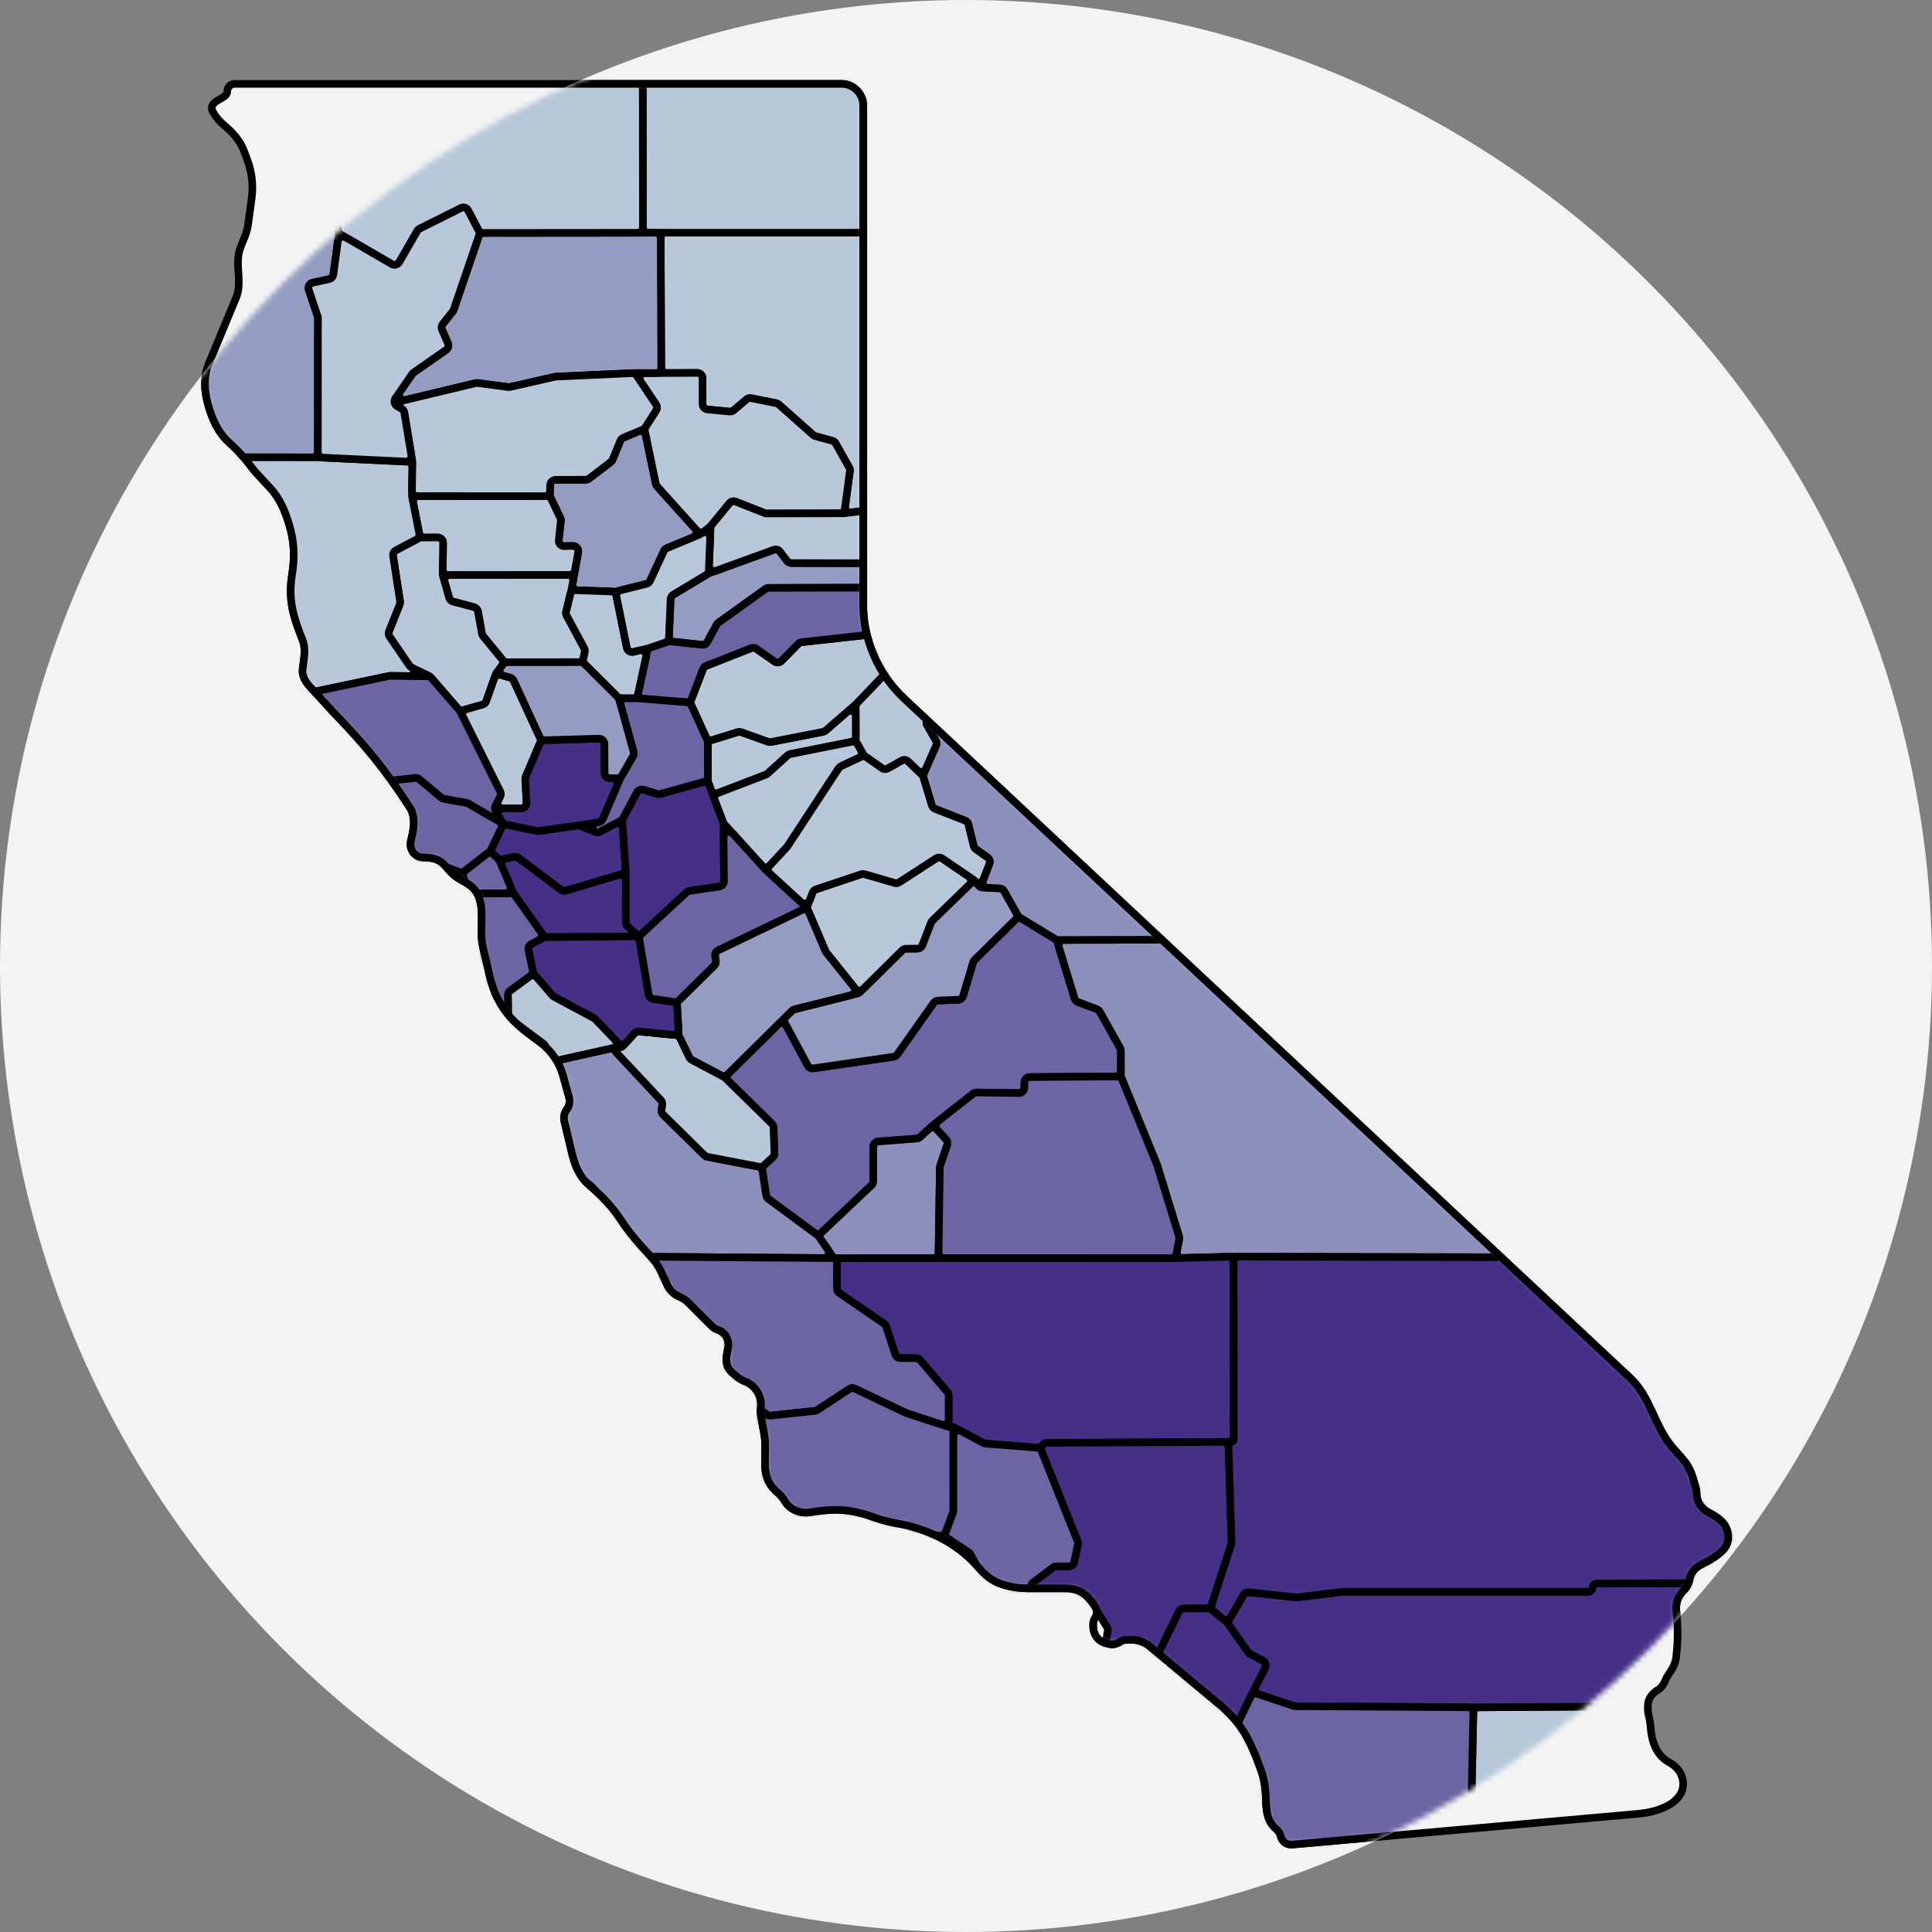 <svg width="357" height="357" viewBox="0 0 357 357" fill="none" xmlns="http://www.w3.org/2000/svg">
<rect x="0" y="0" width="357" height="357" fill="#808080" stroke="none"/>
<path d="M155.5 15.5H43.357C42.608 15.5 42 16.108 42 16.857C42 18.047 40.115 18.27 39.411 19.229C39.37 19.285 39.329 19.347 39.288 19.415C39.075 19.771 39.097 20.217 39.297 20.58C39.871 21.627 40.544 22.424 41.511 23.231C43.034 24.501 44.376 26.003 45.073 27.861L45.704 29.545C46.555 31.813 46.829 34.256 46.502 36.656L45.812 41.714C45.607 43.214 44.733 44.732 44.291 46.179C43.408 49.078 44.8 52.189 43.639 54.988L38.557 67.244C37.566 69.636 37.75 72.161 38.423 74.662C39.123 77.267 40.272 79.906 42.278 81.71C43.895 83.163 45.269 84.669 47 87L50.003 90.253C51.946 92.358 53.018 95.242 53.726 98.017C54.422 100.75 54.409 103.433 53.962 106.217C53.199 110.971 54.278 114.152 55.907 118.256C56.593 119.983 56.109 121.874 55.916 123.722C55.795 124.882 56.421 125.959 57.209 126.819L61.5 131.5C67.429 137.678 70.89 141.724 75.694 149.151C76.809 150.875 76.518 153.015 76.007 155.004C75.937 155.277 75.889 155.548 75.862 155.826C75.731 157.173 76.794 158.43 78.146 158.432C79.621 158.434 81.126 158.704 82.106 159.807L83.233 161.075C84.06 162.005 85.186 162.587 86.268 163.202C86.721 163.46 87.111 163.765 87.468 164.137C89.238 165.986 89.037 168.844 88.96 171.403C88.948 171.78 88.947 172.166 88.954 172.577C88.97 173.523 89.109 174.464 89.326 175.386L90.479 180.287C90.826 181.759 91.283 183.211 91.989 184.549C93.505 187.418 94.857 188.679 97 190.5L99.944 192.708C101.925 194.194 103.36 196.294 104.023 198.681L105.157 202.767C105.373 203.544 105.216 204.378 104.732 205.024C104.268 205.642 104.104 206.435 104.283 207.187L105.696 213.123C106.225 215.347 107.105 217.478 108.847 218.958C111.032 220.816 113.096 222.911 114.663 225.314C116.126 227.558 117.826 229.566 120.283 232.205C121.085 233.066 121.749 234.047 122.235 235.118L123.263 237.378C123.736 238.419 124.593 239.237 125.654 239.662C126.212 239.885 126.719 240.219 127.144 240.644L131.522 245.022C131.836 245.336 132.22 245.573 132.642 245.714C133.995 246.165 134.81 247.542 134.555 248.946L134.298 250.36C134.106 251.419 134.249 252.556 134.991 253.335C135.394 253.759 135.869 254.153 136.484 254.617C136.824 254.874 137.203 255.076 137.602 255.226C139.6 255.975 140.835 257.986 140.599 260.107L140.578 260.299C140.526 260.764 140.541 261.234 140.623 261.695L141.247 265.233C141.743 268.044 140.785 271.16 142.012 273.737C142.36 274.469 142.951 275.171 143.84 275.95C144.266 276.323 144.644 276.753 144.926 277.245C145.869 278.895 147.75 279.751 149.626 279.45C153.61 278.81 156.669 278.698 160.81 280.137C162.287 280.651 163.776 281.151 165.317 281.413L165.508 281.445C171.233 282.41 176.712 285.007 180.553 289.36C181.506 290.44 182.535 291.515 183.814 292.178C184.676 292.626 185.545 292.912 186.602 293.147C187.856 293.426 189.146 293.5 190.431 293.5H196.848C198.247 293.5 199.657 293.887 200.688 294.832C201.317 295.409 201.855 296.049 202.414 296.96C202.799 297.588 202.746 298.381 202.338 298.993C202.118 299.324 202 299.712 202 300.11V300.475C202 301.44 202.382 302.413 203.126 303.029C203.503 303.341 203.95 303.569 204.993 303.803C205.635 303.948 206.305 303.796 206.853 303.431C207.275 303.15 207.771 303 208.278 303H209.094C210.326 303 211.518 303.432 212.464 304.22L226 315.5C228.806 318.213 230.503 319.993 233.07 327.248C233.709 329.056 233.89 330.983 233.933 332.9C233.987 335.267 234.432 336.788 235.864 338.016C236.252 338.35 236.556 338.781 236.657 339.284C236.852 340.26 237.751 340.933 238.743 340.845L302.467 335.181C303.819 335.06 305.169 334.845 306.449 334.392C307.031 334.186 307.52 333.982 307.967 333.762C309.388 333.062 310.677 331.88 310.961 330.321C311.091 329.607 311.003 328.938 310.752 328.199C310.362 327.053 309.431 326.19 308.368 325.61C306.067 324.355 305.17 321.753 305.004 319.137C304.963 318.497 304.853 317.819 304.651 317.04C304.557 316.68 304.5 316.311 304.5 315.94V315.165C304.5 313.886 305.308 312.867 306.414 312.223C307.082 311.833 307.509 311.046 307.802 310.33C307.939 309.994 308.121 309.676 308.361 309.34C309.028 308.41 309.591 307.391 309.719 306.254C310.07 303.148 310.094 300.812 309.759 297.631C309.617 296.286 310.061 294.939 311.018 293.982L311.188 293.812C311.716 293.284 312.066 292.604 312.189 291.867C312.384 290.699 313.149 289.711 314.209 289.184C316.136 288.226 317.497 287.38 318.451 286.348C319.868 284.814 319.525 282.339 317.959 280.956C317.334 280.405 316.631 279.949 315.781 279.513C314.439 278.826 313.5 277.512 313.5 276.004C313.5 275.669 313.454 275.336 313.366 275.014C312.94 273.442 312.668 272.327 311.889 270.916C311.351 269.943 309.829 268.388 309.105 267.544C305.581 263.441 305.12 258.272 301.17 254.577L167.101 129.113C162.252 124.575 159.5 118.231 159.5 111.59V19.5C159.5 17.291 157.709 15.5 155.5 15.5Z" fill="#F3F3F4" stroke="black" stroke-width="1.4"/>
<circle cx="178.5" cy="178.5" r="178.5" fill="#F3F3F4"/>
<mask id="mask0" mask-type="alpha" maskUnits="userSpaceOnUse" x="0" y="0" width="357" height="357">
<circle cx="178.5" cy="178.5" r="178.5" fill="#F3F3F4"/>
</mask>
<g mask="url(#mask0)">
<path d="M155.5 15.5H43.357C42.608 15.5 42 16.108 42 16.857C42 18.047 40.115 18.27 39.411 19.229C39.37 19.285 39.329 19.347 39.288 19.415C39.075 19.771 39.097 20.217 39.297 20.58C39.871 21.627 40.544 22.424 41.511 23.231C43.034 24.501 44.376 26.003 45.073 27.861L45.704 29.545C46.555 31.813 46.829 34.256 46.502 36.656L45.812 41.714C45.607 43.214 44.733 44.732 44.291 46.179C43.408 49.078 44.8 52.189 43.639 54.988L38.557 67.244C37.566 69.636 37.75 72.161 38.423 74.662C39.123 77.267 40.272 79.906 42.278 81.71C43.895 83.163 45.269 84.669 47 87L50.003 90.253C51.946 92.358 53.018 95.242 53.726 98.017C54.422 100.75 54.409 103.433 53.962 106.217C53.199 110.971 54.278 114.152 55.907 118.256C56.593 119.983 56.109 121.874 55.916 123.722C55.795 124.882 56.421 125.959 57.209 126.819L61.5 131.5C67.429 137.678 70.89 141.724 75.694 149.151C76.809 150.875 76.518 153.015 76.007 155.004C75.937 155.277 75.889 155.548 75.862 155.826C75.731 157.173 76.794 158.43 78.146 158.432C79.621 158.434 81.126 158.704 82.106 159.807L83.233 161.075C84.06 162.005 85.186 162.587 86.268 163.202C86.721 163.46 87.111 163.765 87.468 164.137C89.238 165.986 89.037 168.844 88.96 171.403C88.948 171.78 88.947 172.166 88.954 172.577C88.97 173.523 89.109 174.464 89.326 175.386L90.479 180.287C90.826 181.759 91.283 183.211 91.989 184.549C93.505 187.418 94.857 188.679 97 190.5L99.944 192.708C101.925 194.194 103.36 196.294 104.023 198.681L105.157 202.767C105.373 203.544 105.216 204.378 104.732 205.024C104.268 205.642 104.104 206.435 104.283 207.187L105.696 213.123C106.225 215.347 107.105 217.478 108.847 218.958C111.032 220.816 113.096 222.911 114.663 225.314C116.126 227.558 117.826 229.566 120.283 232.205C121.085 233.066 121.749 234.047 122.235 235.118L123.263 237.378C123.736 238.419 124.593 239.237 125.654 239.662C126.212 239.885 126.719 240.219 127.144 240.644L131.522 245.022C131.836 245.336 132.22 245.573 132.642 245.714C133.995 246.165 134.81 247.542 134.555 248.946L134.298 250.36C134.106 251.419 134.249 252.556 134.991 253.335C135.394 253.759 135.869 254.153 136.484 254.617C136.824 254.874 137.203 255.076 137.602 255.226C139.6 255.975 140.835 257.986 140.599 260.107L140.578 260.299C140.526 260.764 140.541 261.234 140.623 261.695L141.247 265.233C141.743 268.044 140.785 271.16 142.012 273.737C142.36 274.469 142.951 275.171 143.84 275.95C144.266 276.323 144.644 276.753 144.926 277.245C145.869 278.895 147.75 279.751 149.626 279.45C153.61 278.81 156.669 278.698 160.81 280.137C162.287 280.651 163.776 281.151 165.317 281.413L165.508 281.445C171.233 282.41 176.712 285.007 180.553 289.36C181.506 290.44 182.535 291.515 183.814 292.178C184.676 292.626 185.545 292.912 186.602 293.147C187.856 293.426 189.146 293.5 190.431 293.5H196.848C198.247 293.5 199.657 293.887 200.688 294.832C201.317 295.409 201.855 296.049 202.414 296.96C202.799 297.588 202.746 298.381 202.338 298.993C202.118 299.324 202 299.712 202 300.11V300.475C202 301.44 202.382 302.413 203.126 303.029C203.503 303.341 203.95 303.569 204.993 303.803C205.635 303.948 206.305 303.796 206.853 303.431C207.275 303.15 207.771 303 208.278 303H209.094C210.326 303 211.518 303.432 212.464 304.22L226 315.5C228.806 318.213 230.503 319.993 233.07 327.248C233.709 329.056 233.89 330.983 233.933 332.9C233.987 335.267 234.432 336.788 235.864 338.016C236.252 338.35 236.556 338.781 236.657 339.284C236.852 340.26 237.751 340.933 238.743 340.845L302.467 335.181C303.819 335.06 305.169 334.845 306.449 334.392C307.031 334.186 307.52 333.982 307.967 333.762C309.388 333.062 310.677 331.88 310.961 330.321C311.091 329.607 311.003 328.938 310.752 328.199C310.362 327.053 309.431 326.19 308.368 325.61C306.067 324.355 305.17 321.753 305.004 319.137C304.963 318.497 304.853 317.819 304.651 317.04C304.557 316.68 304.5 316.311 304.5 315.94V315.165C304.5 313.886 305.308 312.867 306.414 312.223C307.082 311.833 307.509 311.046 307.802 310.33C307.939 309.994 308.121 309.676 308.361 309.34C309.028 308.41 309.591 307.391 309.719 306.254C310.07 303.148 310.094 300.812 309.759 297.631C309.617 296.286 310.061 294.939 311.018 293.982L311.188 293.812C311.716 293.284 312.066 292.604 312.189 291.867C312.384 290.699 313.149 289.711 314.209 289.184C316.136 288.226 317.497 287.38 318.451 286.348C319.868 284.814 319.525 282.339 317.959 280.956C317.334 280.405 316.631 279.949 315.781 279.513C314.439 278.826 313.5 277.512 313.5 276.004C313.5 275.669 313.454 275.336 313.366 275.014C312.94 273.442 312.668 272.327 311.889 270.916C311.351 269.943 309.829 268.388 309.105 267.544C305.581 263.441 305.12 258.272 301.17 254.577L167.101 129.113C162.252 124.575 159.5 118.231 159.5 111.59V19.5C159.5 17.291 157.709 15.5 155.5 15.5Z" stroke="black" stroke-width="1.4"/>
<mask id="mask1" mask-type="alpha" maskUnits="userSpaceOnUse" x="37" y="15" width="283" height="326">
<path d="M155.5 15.5H43.357C42.608 15.5 42 16.108 42 16.857C42 18.047 40.115 18.27 39.411 19.229C39.37 19.285 39.329 19.347 39.288 19.415C39.075 19.771 39.097 20.217 39.297 20.58C39.871 21.627 40.544 22.424 41.511 23.231C43.034 24.501 44.376 26.003 45.073 27.861L45.704 29.545C46.555 31.813 46.829 34.256 46.502 36.656L45.812 41.714C45.607 43.214 44.733 44.732 44.291 46.179C43.408 49.078 44.8 52.189 43.639 54.988L38.557 67.244C37.566 69.636 37.75 72.161 38.423 74.662C39.123 77.267 40.272 79.906 42.278 81.71C43.895 83.163 45.269 84.669 47 87L50.003 90.253C51.946 92.358 53.018 95.242 53.726 98.017C54.422 100.75 54.409 103.433 53.962 106.217C53.199 110.971 54.278 114.152 55.907 118.256C56.593 119.983 56.109 121.874 55.916 123.722C55.795 124.882 56.421 125.959 57.209 126.819L61.5 131.5C67.429 137.678 70.89 141.724 75.694 149.151C76.809 150.875 76.518 153.015 76.007 155.004C75.937 155.277 75.889 155.548 75.862 155.826C75.731 157.173 76.794 158.43 78.146 158.432C79.621 158.434 81.126 158.704 82.106 159.807L83.233 161.075C84.06 162.005 85.186 162.587 86.268 163.202C86.721 163.46 87.111 163.765 87.468 164.137C89.238 165.986 89.037 168.844 88.96 171.403C88.948 171.78 88.947 172.166 88.954 172.577C88.97 173.523 89.109 174.464 89.326 175.386L90.479 180.287C90.826 181.759 91.283 183.211 91.989 184.549C93.505 187.418 94.857 188.679 97 190.5L99.944 192.708C101.925 194.194 103.36 196.294 104.023 198.681L105.157 202.767C105.373 203.544 105.216 204.378 104.732 205.024C104.268 205.642 104.104 206.435 104.283 207.187L105.696 213.123C106.225 215.347 107.105 217.478 108.847 218.958C111.032 220.816 113.096 222.911 114.663 225.314C116.126 227.558 117.826 229.566 120.283 232.205C121.085 233.066 121.749 234.047 122.235 235.118L123.263 237.378C123.736 238.419 124.593 239.237 125.654 239.662C126.212 239.885 126.719 240.219 127.144 240.644L131.522 245.022C131.836 245.336 132.22 245.573 132.642 245.714C133.995 246.165 134.81 247.542 134.555 248.946L134.298 250.36C134.106 251.419 134.249 252.556 134.991 253.335C135.394 253.759 135.869 254.153 136.484 254.617C136.824 254.874 137.203 255.076 137.602 255.226C139.6 255.975 140.835 257.986 140.599 260.107L140.578 260.299C140.526 260.764 140.541 261.234 140.623 261.695L141.247 265.233C141.743 268.044 140.785 271.16 142.012 273.737C142.36 274.469 142.951 275.171 143.84 275.95C144.266 276.323 144.644 276.753 144.926 277.245C145.869 278.895 147.75 279.751 149.626 279.45C153.61 278.81 156.669 278.698 160.81 280.137C162.287 280.651 163.776 281.151 165.317 281.413L165.508 281.445C171.233 282.41 176.712 285.007 180.553 289.36C181.506 290.44 182.535 291.515 183.814 292.178C184.676 292.626 185.545 292.912 186.602 293.147C187.856 293.426 189.146 293.5 190.431 293.5H196.848C198.247 293.5 199.657 293.887 200.688 294.832C201.317 295.409 201.855 296.049 202.414 296.96C202.799 297.588 202.746 298.381 202.338 298.993C202.118 299.324 202 299.712 202 300.11V300.475C202 301.44 202.382 302.413 203.126 303.029C203.503 303.341 203.95 303.569 204.993 303.803C205.635 303.948 206.305 303.796 206.853 303.431C207.275 303.15 207.771 303 208.278 303H209.094C210.326 303 211.518 303.432 212.464 304.22L226 315.5C228.806 318.213 230.503 319.993 233.07 327.248C233.709 329.056 233.89 330.983 233.933 332.9C233.987 335.267 234.432 336.788 235.864 338.016C236.252 338.35 236.556 338.781 236.657 339.284C236.852 340.26 237.751 340.933 238.743 340.845L302.467 335.181C303.819 335.06 305.169 334.845 306.449 334.392C307.031 334.186 307.52 333.982 307.967 333.762C309.388 333.062 310.677 331.88 310.961 330.321C311.091 329.607 311.003 328.938 310.752 328.199C310.362 327.053 309.431 326.19 308.368 325.61C306.067 324.355 305.17 321.753 305.004 319.137C304.963 318.497 304.853 317.819 304.651 317.04C304.557 316.68 304.5 316.311 304.5 315.94V315.165C304.5 313.886 305.308 312.867 306.414 312.223C307.082 311.833 307.509 311.046 307.802 310.33C307.939 309.994 308.121 309.676 308.361 309.34C309.028 308.41 309.591 307.391 309.719 306.254C310.07 303.148 310.094 300.812 309.759 297.631C309.617 296.286 310.061 294.939 311.018 293.982L311.188 293.812C311.716 293.284 312.066 292.604 312.189 291.867C312.384 290.699 313.149 289.711 314.209 289.184C316.136 288.226 317.497 287.38 318.451 286.348C319.868 284.814 319.525 282.339 317.959 280.956C317.334 280.405 316.631 279.949 315.781 279.513C314.439 278.826 313.5 277.512 313.5 276.004C313.5 275.669 313.454 275.336 313.366 275.014C312.94 273.442 312.668 272.327 311.889 270.916C311.351 269.943 309.829 268.388 309.105 267.544C305.581 263.441 305.12 258.272 301.17 254.577L167.101 129.113C162.252 124.575 159.5 118.231 159.5 111.59V19.5C159.5 17.291 157.709 15.5 155.5 15.5Z" fill="#C4C4C4"/>
</mask>
<g mask="url(#mask1)">
<path d="M94.945 165.165C94.904 165.107 94.87 165.045 94.842 164.98L92.722 160.02C92.477 159.445 92.813 158.788 93.423 158.651L94.942 158.311C95.228 158.247 95.526 158.311 95.76 158.486L103.67 164.412C103.923 164.601 104.251 164.66 104.555 164.57L114.347 161.658C114.988 161.467 115.631 161.947 115.632 162.615L115.64 170.441C115.64 170.727 115.764 171 115.978 171.189L118.066 173.032C118.052 173.023 118.037 173.019 118.02 173.019L101.14 173.166C100.813 173.169 100.505 173.011 100.315 172.744L94.945 165.165Z" fill="#463087" stroke="black" stroke-width="1.4"/>
<path d="M158.131 130.547C158.131 130.29 158.231 130.042 158.409 129.856L163.462 124.583C163.611 124.428 163.661 124.204 163.593 124.001C163.409 123.448 164.069 123.001 164.514 123.378L171.596 129.377C171.887 129.623 172.012 130.013 171.92 130.383L171.205 133.242C171.143 133.492 171.179 133.757 171.307 133.98L172.947 136.853C173.104 137.128 173.122 137.462 172.994 137.752L171.109 142.036C170.829 142.673 170 142.836 169.5 142.353L167.798 140.71C167.479 140.403 166.996 140.341 166.611 140.56L164.053 142.008C163.717 142.198 163.302 142.178 162.986 141.956L159.819 139.734C159.696 139.648 159.595 139.535 159.521 139.404L158.257 137.149C158.173 137 158.129 136.831 158.129 136.66L158.131 130.547Z" fill="#B6C8D9" stroke="black" stroke-width="1.4"/>
<path d="M130.786 137.716C130.786 137.277 131.072 136.889 131.491 136.759L136.314 135.27C136.52 135.206 136.741 135.211 136.944 135.283L141.951 137.064C142.12 137.124 142.302 137.138 142.478 137.104L152.077 135.232C152.249 135.198 152.409 135.12 152.542 135.005L156.468 131.588C157.116 131.025 158.125 131.485 158.125 132.343L158.123 136.102C158.123 136.579 157.787 136.989 157.32 137.083L146.023 139.344C145.846 139.379 145.682 139.462 145.548 139.583L141.827 142.953C141.735 143.036 141.629 143.101 141.514 143.145L132.669 146.542C132.14 146.745 131.549 146.469 131.365 145.934L130.851 144.442C130.816 144.338 130.797 144.228 130.797 144.118L130.786 137.716Z" fill="#B6C8D9" stroke="black" stroke-width="1.4"/>
<path d="M101.722 91.901C101.656 91.761 101.622 91.609 101.625 91.454L101.652 89.646C101.66 89.101 102.104 88.663 102.649 88.661L108.225 88.645C108.443 88.644 108.655 88.572 108.828 88.44L112.869 85.359C113.01 85.252 113.119 85.109 113.187 84.945L114.634 81.431C114.734 81.188 114.927 80.993 115.17 80.891L117.951 79.718C118.531 79.474 119.19 79.82 119.318 80.436L121.182 89.394C121.218 89.567 121.299 89.727 121.417 89.859L128.44 97.679C128.9 98.191 128.716 99.005 128.081 99.27L123.201 101.306C122.97 101.402 122.784 101.581 122.679 101.808L120.112 107.339C119.985 107.613 119.741 107.815 119.448 107.888L113.859 109.288C113.768 109.311 113.674 109.321 113.58 109.317L106.737 109.074C106.126 109.052 105.678 108.492 105.789 107.891L106.1 106.223L106.843 102.055C106.954 101.432 106.465 100.863 105.832 100.88L104.269 100.922C103.663 100.938 103.182 100.415 103.249 99.812L103.641 96.264C103.662 96.078 103.63 95.891 103.55 95.722L101.722 91.901Z" fill="#959CC1" stroke="black" stroke-width="1.4"/>
<path d="M157.412 137.065C157.837 136.979 158.268 137.178 158.48 137.556L159.103 138.666C159.387 139.173 159.181 139.814 158.656 140.061L155.4 141.591C155.232 141.67 155.09 141.793 154.989 141.948L145.505 156.398C145.474 156.444 145.44 156.488 145.402 156.529L142.241 159.937C141.842 160.367 141.161 160.363 140.767 159.929L133.806 152.251C133.723 152.159 133.657 152.051 133.613 151.935L132.057 147.845C131.862 147.33 132.119 146.754 132.634 146.556L141.516 143.145C141.631 143.101 141.737 143.036 141.828 142.953L145.55 139.583C145.683 139.462 145.848 139.379 146.025 139.344L157.412 137.065Z" fill="#B6C8D9" stroke="black" stroke-width="1.4"/>
<path d="M104.897 106.224C105.523 106.223 105.995 106.791 105.881 107.407L105.579 109.032L104.604 113.015C104.545 113.256 104.577 113.509 104.695 113.727L107.957 119.787C108.069 119.994 108.104 120.234 108.056 120.464L107.827 121.562C107.731 122.026 107.323 122.358 106.849 122.359L93.689 122.366C93.389 122.366 93.105 122.232 92.915 122L89.267 117.555C89.158 117.423 89.086 117.266 89.055 117.098L88.314 112.982C88.245 112.601 87.962 112.293 87.587 112.193L83.71 111.161C83.37 111.07 83.103 110.808 83.006 110.47L82.162 107.518C81.979 106.879 82.458 106.243 83.122 106.243L104.897 106.224Z" fill="#B6C8D9" stroke="black" stroke-width="1.4"/>
<path d="M92.787 158.796C92.458 158.87 92.115 158.773 91.873 158.539L91.105 157.797C90.795 157.497 90.712 157.032 90.9 156.644L92.675 152.959C92.875 152.546 93.329 152.322 93.778 152.414L99.241 153.54C99.354 153.563 99.47 153.567 99.584 153.551L106.638 152.547C106.808 152.523 106.981 152.543 107.141 152.605L110.04 153.73C110.31 153.834 110.612 153.817 110.868 153.682L113.622 152.231C114.262 151.893 115.037 152.326 115.086 153.048L115.587 160.478C115.619 160.944 115.323 161.37 114.875 161.504L104.565 164.569C104.262 164.66 103.934 164.601 103.681 164.411L95.771 158.486C95.537 158.311 95.238 158.247 94.953 158.31L92.787 158.796Z" fill="#463087" stroke="black" stroke-width="1.4"/>
<path d="M57.245 14.333C58.113 14.323 58.581 15.346 58.007 15.995L54.413 20.061C54.264 20.23 54.176 20.444 54.164 20.669L53.756 28.233C53.745 28.43 53.793 28.627 53.894 28.797L56.492 33.175C56.679 33.491 56.679 33.883 56.491 34.198L56.026 34.978C55.7 35.523 54.955 35.631 54.489 35.2L52.556 33.417C52.371 33.246 52.129 33.152 51.878 33.152L42.547 33.144C42.1 33.143 41.708 32.846 41.586 32.416L39.73 25.847C39.672 25.641 39.549 25.459 39.38 25.328L34.712 21.715C34.061 21.212 34.263 20.182 35.055 19.961L36.703 19.501C37.184 19.367 37.492 18.9 37.426 18.405L37.063 15.7C36.983 15.106 37.442 14.575 38.042 14.568L57.245 14.333Z" fill="#B6C8D9" stroke="black" stroke-width="1.4"/>
<path d="M127.702 130.206C127.59 129.962 127.582 129.683 127.678 129.432L129.908 123.624C130.009 123.363 130.214 123.155 130.475 123.052L138.806 119.764C139.117 119.641 139.47 119.682 139.744 119.874L143.128 122.23C143.529 122.509 144.072 122.458 144.414 122.109L147.497 118.964C147.659 118.799 147.872 118.695 148.101 118.67L159.496 117.407C159.885 117.364 160.264 117.552 160.465 117.889L162.889 121.955C162.926 122.017 162.956 122.083 162.979 122.151L163.515 123.76C163.632 124.112 163.545 124.5 163.288 124.767L158.134 130.146L152.55 135.004C152.417 135.12 152.257 135.198 152.085 135.232L142.486 137.104C142.31 137.138 142.128 137.124 141.959 137.064L136.952 135.283C136.749 135.211 136.528 135.206 136.322 135.27L131.633 136.718C131.153 136.866 130.637 136.635 130.428 136.178L127.702 130.206Z" fill="#B6C8D9" stroke="black" stroke-width="1.4"/>
<path d="M187.631 169.929C187.957 169.607 188.461 169.548 188.853 169.787L194.942 173.492C195.151 173.62 195.307 173.82 195.378 174.054L198.57 184.503C198.661 184.799 198.884 185.037 199.174 185.146L202.709 186.481C202.929 186.564 203.114 186.723 203.229 186.929L206.996 193.671C207.079 193.82 207.123 193.987 207.123 194.157L207.129 197.924C207.129 198.474 206.685 198.922 206.135 198.925L190.301 199.023C189.76 199.026 189.32 199.459 189.307 200L189.285 201.006C189.272 201.555 188.82 201.991 188.272 201.984L180.46 201.88C180.231 201.877 180.009 201.952 179.829 202.093L172.419 207.909L170.01 210.127C169.844 210.28 169.632 210.372 169.407 210.389L162.293 210.925C161.772 210.964 161.368 211.399 161.369 211.922L161.369 218.276C161.369 218.551 161.256 218.814 161.056 219.003L151.79 227.764C151.439 228.096 150.899 228.129 150.509 227.841L141.962 221.531C141.749 221.374 141.607 221.139 141.567 220.877L140.857 216.217C140.807 215.887 140.924 215.554 141.171 215.329L142.783 213.853C143 213.655 143.118 213.372 143.108 213.079L142.935 208.327C142.925 208.072 142.818 207.83 142.636 207.65L134.626 199.784C134.228 199.393 134.227 198.752 134.623 198.36L143.745 189.332C144.219 188.862 145.012 188.98 145.329 189.568L149.271 196.892C149.47 197.262 149.879 197.468 150.295 197.408L165.108 195.27C165.379 195.231 165.623 195.082 165.781 194.857L172.53 185.311C172.709 185.058 172.995 184.902 173.304 184.889L177.05 184.732C177.476 184.714 177.844 184.428 177.966 184.019L179.817 177.811C179.865 177.65 179.953 177.503 180.073 177.385L187.631 169.929Z" fill="#6D65A3" stroke="black" stroke-width="1.4"/>
<path d="M76.339 92.865C76.218 92.247 76.691 91.672 77.321 91.673L100.986 91.689C101.371 91.689 101.721 91.911 101.888 92.258L103.544 95.723C103.625 95.891 103.657 96.079 103.636 96.264L103.243 99.813C103.177 100.415 103.658 100.938 104.264 100.922L105.827 100.881C106.46 100.864 106.949 101.432 106.838 102.056L106.241 105.4C106.156 105.876 105.742 106.224 105.258 106.224L82.805 106.244C82.247 106.244 81.797 105.788 81.805 105.229L81.874 100.33C81.882 99.77 81.429 99.313 80.869 99.316L78.43 99.327C77.95 99.329 77.536 98.99 77.444 98.519L76.339 92.865Z" fill="#B6C8D9" stroke="black" stroke-width="1.4"/>
<path d="M41.692 34.034C41.749 33.527 42.177 33.145 42.686 33.145L51.879 33.153C52.13 33.154 52.371 33.248 52.556 33.418L55.15 35.812C55.309 35.958 55.51 36.05 55.725 36.072L60.084 36.526C60.49 36.568 60.829 36.852 60.942 37.244L62.58 42.935C62.619 43.068 62.629 43.209 62.61 43.347L61.598 50.74C61.541 51.156 61.23 51.493 60.819 51.582L57.789 52.239C57.207 52.366 56.864 52.97 57.053 53.535L58.709 58.47C58.743 58.572 58.761 58.68 58.761 58.788L58.742 83.514C58.741 84.067 58.293 84.514 57.74 84.513L42.249 84.496C41.987 84.496 41.735 84.392 41.548 84.208L34.629 77.383C34.516 77.271 34.431 77.135 34.382 76.984L32.088 70.023C32.031 69.849 32.022 69.661 32.064 69.482L32.858 66.097C32.876 66.017 32.905 65.94 32.943 65.867L39.001 54.128C39.028 54.076 39.051 54.021 39.068 53.964L40.342 49.83C40.424 49.563 40.392 49.275 40.252 49.033L38.851 46.621C38.703 46.366 38.675 46.059 38.775 45.781L41.061 39.407C41.087 39.334 41.105 39.258 41.114 39.181L41.692 34.034Z" fill="#959CC1" stroke="black" stroke-width="1.4"/>
<path d="M272.776 343.753C272.183 343.805 271.675 343.331 271.688 342.735L272.245 316.463C272.256 315.922 272.697 315.488 273.238 315.484L312.779 315.231C313.411 315.226 313.889 315.802 313.767 316.423L311.838 326.274C311.751 326.719 311.974 327.167 312.381 327.365L317.077 329.653C317.321 329.772 317.506 329.986 317.59 330.244L318.599 333.366C318.666 333.573 318.664 333.795 318.593 334L317.05 338.467C316.939 338.789 316.673 339.031 316.343 339.112L311.432 340.312C311.383 340.324 311.333 340.332 311.283 340.337L272.776 343.753Z" fill="#B6C8D9" stroke="black" stroke-width="1.4"/>
<path d="M207.207 199.1C207.158 198.98 207.133 198.852 207.132 198.723L207.126 194.157C207.126 193.987 207.082 193.819 206.999 193.671L203.231 186.928C203.116 186.723 202.932 186.564 202.711 186.481L199.176 185.146C198.886 185.037 198.664 184.799 198.573 184.503L195.663 174.979C195.467 174.337 195.946 173.688 196.617 173.687L221.853 173.625C222.104 173.624 222.345 173.718 222.53 173.887L253.21 201.953L283.396 230.48C283.98 231.032 283.707 232.012 282.922 232.184L282.372 232.304C282.301 232.319 282.229 232.327 282.156 232.327L249.783 232.266L227.96 232.2L218.472 232.451C217.832 232.468 217.341 231.888 217.464 231.259L217.908 228.984C217.94 228.823 217.931 228.656 217.883 228.499L213.802 215.231L207.207 199.1Z" fill="#8D90BA" stroke="black" stroke-width="1.4"/>
<path d="M154.646 233.482C154.645 232.93 155.092 232.482 155.645 232.481L173.424 232.469L217.222 232.483L226.933 232.226C227.495 232.211 227.959 232.663 227.959 233.225L227.986 265.435C227.986 265.991 227.533 266.44 226.977 266.436L193.471 266.615C193.176 266.617 192.897 266.748 192.709 266.974L192.555 267.159C192.347 267.408 192.031 267.541 191.708 267.515L182.062 266.745C181.924 266.734 181.79 266.695 181.668 266.629L176.32 263.753C176.218 263.698 176.105 263.67 175.989 263.67C175.606 263.672 175.295 263.362 175.295 262.979L175.296 257.87C175.296 257.632 175.211 257.402 175.057 257.221L170.04 251.328C169.852 251.108 169.577 250.979 169.287 250.977L166.374 250.95C165.945 250.946 165.567 250.669 165.433 250.262L163.741 245.1C163.673 244.891 163.538 244.71 163.356 244.586L155.085 238.921C154.814 238.734 154.651 238.426 154.65 238.097L154.646 233.482Z" fill="#463087" stroke="black" stroke-width="1.4"/>
<path d="M171.681 208.589C172.088 208.214 172.724 208.241 173.097 208.651L174.837 210.559C175.082 210.828 175.161 211.209 175.045 211.554L173.725 215.451C173.692 215.55 173.674 215.653 173.672 215.757L173.439 231.485C173.431 232.031 172.986 232.47 172.44 232.47L154.645 232.482L154.596 232.482C154.271 232.48 153.967 232.321 153.78 232.055L151.678 229.045C151.394 228.639 151.45 228.086 151.81 227.746L161.057 219.002C161.257 218.814 161.37 218.551 161.37 218.276L161.37 211.922C161.37 211.399 161.773 210.964 162.295 210.925L169.408 210.389C169.633 210.372 169.845 210.28 170.011 210.127L171.681 208.589Z" fill="#8D90BA" stroke="black" stroke-width="1.4"/>
<path d="M77.387 99.445C77.53 99.37 77.689 99.33 77.85 99.329L80.871 99.315C81.431 99.313 81.884 99.77 81.876 100.329L81.794 106.097C81.793 106.194 81.806 106.292 81.833 106.386L83.001 110.47C83.098 110.808 83.366 111.071 83.706 111.161L87.582 112.194C87.957 112.294 88.24 112.601 88.309 112.983L89.051 117.098C89.081 117.266 89.154 117.423 89.262 117.555L92.714 121.762C93.006 122.117 93.017 122.626 92.743 122.994L91.73 124.352C91.67 124.433 91.622 124.523 91.589 124.617L89.841 129.572C89.733 129.878 89.483 130.113 89.171 130.201L85.6 131.212C85.227 131.317 84.826 131.197 84.572 130.904L79.565 125.126C79.476 125.023 79.366 124.939 79.244 124.88L76.026 123.327C75.869 123.251 75.734 123.135 75.636 122.991L71.961 117.617C71.773 117.342 71.734 116.992 71.857 116.682L73.858 111.663C73.924 111.497 73.945 111.317 73.917 111.141L72.622 102.723C72.558 102.302 72.767 101.886 73.144 101.687L77.387 99.445Z" fill="#B6C8D9" stroke="black" stroke-width="1.4"/>
<path d="M122.086 44.004C122.084 43.45 122.532 42.999 123.086 42.999L159.213 42.996C159.763 42.996 160.211 43.441 160.213 43.992L160.328 71.381L160.18 93.454C160.177 93.956 159.802 94.378 159.303 94.44L157.28 94.691C156.629 94.771 156.078 94.215 156.166 93.565L157.047 87.038C157.076 86.823 157.034 86.604 156.928 86.415L154.409 81.927C154.278 81.693 154.058 81.522 153.8 81.451L150.658 80.596C150.51 80.555 150.373 80.481 150.258 80.379L143.895 74.736C143.763 74.619 143.602 74.538 143.428 74.504L138.798 73.578C138.498 73.517 138.188 73.598 137.955 73.796L135.572 75.821C135.366 75.996 135.098 76.08 134.829 76.055L130.724 75.662C130.211 75.613 129.819 75.182 129.82 74.666L129.821 69.904C129.821 69.349 129.37 68.9 128.816 68.903L123.196 68.934C122.644 68.937 122.193 68.491 122.191 67.938L122.086 44.004Z" fill="#B6C8D9" stroke="black" stroke-width="1.4"/>
<path d="M192.454 268.11C192.318 267.769 192.379 267.38 192.615 267.098L192.718 266.974C192.907 266.748 193.186 266.617 193.48 266.615L226.012 266.441C226.554 266.438 227 266.867 227.017 267.409L227.579 284.994C227.583 285.11 227.566 285.226 227.531 285.336L223.89 296.52C223.756 296.93 223.373 297.209 222.941 297.21L218.757 297.22C218.376 297.22 218.029 297.438 217.861 297.78L214.078 305.513C213.94 305.796 213.675 305.998 213.365 306.056L207.959 307.075C207.712 307.122 207.456 307.074 207.243 306.94L204.659 305.32C204.317 305.106 204.138 304.708 204.204 304.31L204.692 301.35C204.732 301.111 204.683 300.865 204.555 300.659L201.865 296.334C201.649 295.987 201.244 295.806 200.841 295.877L194.141 297.064C193.951 297.098 193.754 297.076 193.576 297L190.902 295.866C190.496 295.694 190.251 295.277 190.298 294.839L190.481 293.129C190.51 292.854 190.652 292.603 190.873 292.437L194.613 289.619C194.786 289.488 194.997 289.418 195.215 289.418L197.521 289.418C197.996 289.418 198.405 289.085 198.501 288.621L199.173 285.371C199.213 285.179 199.195 284.98 199.122 284.798L192.454 268.11ZM199.009 314.426C198.663 313.89 198.901 313.17 199.499 312.946L201.971 312.021C202.291 311.901 202.649 311.953 202.922 312.159L209.31 316.965C209.68 317.243 209.811 317.738 209.626 318.162L208.432 320.912C208.228 321.381 207.703 321.62 207.215 321.467L202.978 320.139C202.755 320.069 202.564 319.923 202.437 319.727L199.009 314.426ZM198.58 330.112C198.302 329.559 198.588 328.889 199.18 328.707L201.324 328.049C201.701 327.933 202.111 328.05 202.371 328.347L208.282 335.122C208.651 335.544 208.6 336.187 208.171 336.546L205.577 338.718C205.219 339.018 204.703 339.03 204.331 338.749L202.241 337.167C202.119 337.074 202.02 336.955 201.952 336.819L198.58 330.112Z" fill="#463087" stroke="black" stroke-width="1.4"/>
<path d="M158.442 183.589C158.616 183.545 158.775 183.456 158.902 183.33L166.727 175.589C166.912 175.406 167.162 175.302 167.422 175.3L169.503 175.283C169.913 175.28 170.28 175.027 170.428 174.644L172.039 170.477C172.091 170.342 172.171 170.221 172.274 170.12L179.207 163.377C179.624 162.972 180.296 163.006 180.67 163.45L180.841 163.654C181.021 163.868 181.282 163.996 181.561 164.009L184.709 164.15C185.054 164.165 185.367 164.358 185.536 164.66L187.81 168.715C188.03 169.108 187.961 169.6 187.64 169.916L180.069 177.385C179.949 177.503 179.861 177.649 179.813 177.811L177.962 184.018C177.841 184.427 177.472 184.714 177.046 184.732L173.301 184.889C172.991 184.902 172.705 185.058 172.526 185.311L165.778 194.857C165.619 195.081 165.376 195.23 165.104 195.27L150.291 197.408C149.875 197.468 149.467 197.262 149.268 196.892L145.048 189.053C144.837 188.661 144.91 188.176 145.229 187.865L146.358 186.758C146.485 186.634 146.643 186.546 146.815 186.502L158.442 183.589Z" fill="#959CC1" stroke="black" stroke-width="1.4"/>
<path d="M71.376 145.793C70.962 145.169 71.357 144.328 72.101 144.247L76.71 143.744C76.98 143.715 77.25 143.796 77.459 143.97L81.561 147.389C81.695 147.501 81.855 147.575 82.026 147.606L86.217 148.351C86.334 148.372 86.446 148.413 86.548 148.473L92.204 151.791C92.653 152.055 92.825 152.619 92.599 153.088L90.672 157.085C90.605 157.224 90.508 157.345 90.387 157.439L85.858 160.977C85.585 161.19 85.22 161.247 84.894 161.126L81.574 159.891C81.462 159.85 81.344 159.829 81.225 159.829H78.325C78.114 159.829 77.908 159.762 77.737 159.638L72.515 155.848C72.16 155.59 72.014 155.132 72.155 154.717L73.737 150.057C73.837 149.764 73.795 149.441 73.624 149.183L71.376 145.793Z" fill="#6D65A3" stroke="black" stroke-width="1.4"/>
<path d="M149.105 167.716C149.103 167.711 149.102 167.705 149.103 167.7C149.103 167.697 149.104 167.695 149.104 167.693L150.143 164.941C150.249 164.66 150.476 164.442 150.761 164.346L159.141 161.537C159.334 161.473 159.542 161.468 159.738 161.525L165.328 163.146C165.606 163.227 165.906 163.183 166.15 163.025L172.981 158.601C173.318 158.383 173.755 158.388 174.087 158.614L178.967 161.939C179.49 162.295 179.555 163.041 179.101 163.482L172.275 170.121C172.172 170.221 172.092 170.343 172.04 170.477L170.429 174.645C170.281 175.027 169.914 175.281 169.504 175.284L167.423 175.301C167.163 175.303 166.913 175.406 166.728 175.59L159.498 182.742C159.076 183.16 158.386 183.12 158.014 182.657L152.67 175.991C152.613 175.92 152.566 175.841 152.53 175.757L149.105 167.716Z" fill="#B6C8D9" stroke="black" stroke-width="1.4"/>
<path d="M43.257 86.147C42.702 85.497 43.165 84.497 44.018 84.498L58.749 84.514L75.255 85.304C75.794 85.329 76.216 85.779 76.207 86.319L76.121 91.566C76.12 91.636 76.126 91.706 76.139 91.775L77.474 98.601C77.558 99.034 77.349 99.471 76.959 99.677L73.155 101.687C72.778 101.886 72.569 102.302 72.634 102.723L73.929 111.141C73.956 111.317 73.936 111.497 73.87 111.663L71.869 116.682C71.746 116.992 71.784 117.342 71.972 117.617L75.67 123.023C75.754 123.146 75.868 123.245 76.002 123.309C76.822 123.705 76.533 124.938 75.623 124.928L72.125 124.89C72.052 124.889 71.98 124.896 71.909 124.911L56.787 128.085C56.441 128.157 56.082 128.042 55.844 127.781L52.184 123.78C51.987 123.563 51.894 123.271 51.93 122.98L52.493 118.501C52.513 118.344 52.495 118.185 52.441 118.037L48.868 108.126C48.804 107.947 48.792 107.753 48.833 107.567L50.383 100.681C50.422 100.507 50.414 100.327 50.36 100.158L47.528 91.274C47.488 91.147 47.422 91.03 47.336 90.928L43.257 86.147Z" fill="#B6C8D9" stroke="black" stroke-width="1.4"/>
<path d="M148.155 168.162C148.669 167.915 149.285 168.146 149.509 168.671L152.527 175.757C152.563 175.841 152.61 175.919 152.667 175.991L157.73 182.306C158.186 182.875 157.9 183.725 157.193 183.902L146.813 186.503C146.641 186.546 146.483 186.634 146.357 186.758L144.69 188.391L134.419 198.556C134.108 198.864 133.634 198.934 133.247 198.729L127.809 195.845C127.621 195.745 127.469 195.588 127.377 195.397L125.492 191.496C125.434 191.377 125.401 191.247 125.394 191.115L125.102 185.67C125.087 185.384 125.195 185.105 125.399 184.904L131.985 178.42C132.211 178.197 132.318 177.88 132.273 177.565L132.14 176.643C132.078 176.211 132.303 175.789 132.696 175.599L148.155 168.162Z" fill="#959CC1" stroke="black" stroke-width="1.4"/>
<path d="M118.767 15.426C118.766 14.873 119.215 14.424 119.769 14.425L159.225 14.509C159.777 14.511 160.224 14.958 160.223 15.51L160.206 41.997C160.206 42.549 159.758 42.996 159.206 42.996L122.079 42.999L119.799 43.009C119.245 43.011 118.795 42.563 118.794 42.01L118.767 15.426Z" fill="#B6C8D9" stroke="black" stroke-width="1.4"/>
<path d="M170.646 143.703C170.577 143.474 170.592 143.229 170.688 143.011L173.002 137.752C173.129 137.462 173.112 137.129 172.955 136.854L171.315 133.98C171.187 133.757 171.15 133.492 171.213 133.242L171.685 131.353C171.865 130.631 172.743 130.352 173.307 130.837L197.018 151.244L220.286 171.882C220.974 172.492 220.544 173.628 219.625 173.631L195.559 173.689C195.374 173.69 195.194 173.639 195.036 173.544L188.42 169.517C188.274 169.428 188.152 169.302 188.068 169.152L185.55 164.66C185.381 164.359 185.068 164.166 184.722 164.15L182.526 164.052C181.843 164.021 181.392 163.33 181.638 162.692L182.828 159.614C182.993 159.186 182.846 158.701 182.472 158.436L180.315 156.914C180.118 156.775 179.977 156.569 179.92 156.334L178.945 152.33C178.868 152.014 178.641 151.754 178.337 151.636L172.787 149.469C172.501 149.358 172.282 149.121 172.193 148.827L170.646 143.703Z" fill="#8D90BA" stroke="black" stroke-width="1.4"/>
<path d="M101.496 197.119C101.48 196.639 101.808 196.215 102.277 196.11L112.586 193.803C112.932 193.725 113.293 193.837 113.535 194.096L122.128 203.29C122.336 203.512 122.431 203.817 122.387 204.118L122.244 205.092C122.197 205.407 122.304 205.726 122.532 205.95L130.196 213.487C130.336 213.626 130.515 213.719 130.708 213.756L140.086 215.556C140.502 215.636 140.822 215.969 140.886 216.387L141.571 220.877C141.61 221.139 141.752 221.374 141.965 221.531L151.054 228.241C151.141 228.306 151.217 228.384 151.279 228.473L152.97 230.893C153.435 231.559 152.955 232.472 152.143 232.466L119.495 232.224C119.204 232.222 118.928 232.093 118.74 231.871L113.075 225.186C113.041 225.147 113.011 225.105 112.984 225.061L109.607 219.534C109.548 219.437 109.473 219.351 109.385 219.28L104.396 215.214C104.221 215.072 104.099 214.874 104.051 214.654L101.75 204.212C101.737 204.153 101.729 204.092 101.727 204.031L101.496 197.119Z" fill="#8D90BA" stroke="black" stroke-width="1.4"/>
<path d="M91.34 125.356C91.515 124.86 92.044 124.584 92.551 124.726L94.269 125.204C94.552 125.283 94.786 125.482 94.909 125.749L99.818 136.398C99.936 136.654 99.94 136.947 99.831 137.207L97.153 143.528C97.094 143.669 97.067 143.82 97.076 143.972L97.31 148.328C97.341 148.902 96.882 149.384 96.308 149.382L92.941 149.37C92.196 149.367 91.715 148.579 92.054 147.915L92.427 147.184C92.571 146.901 92.573 146.567 92.431 146.283L85.539 132.465C85.259 131.904 85.558 131.227 86.161 131.056L89.182 130.202C89.495 130.113 89.745 129.879 89.853 129.572L91.34 125.356Z" fill="#B6C8D9" stroke="black" stroke-width="1.4"/>
<path d="M159.08 104.071C159.637 104.073 160.086 104.53 160.077 105.087L160.036 107.608C160.027 108.153 159.584 108.591 159.039 108.592L142.035 108.636C141.827 108.636 141.624 108.702 141.455 108.823L132.735 115.078C132.611 115.167 132.509 115.282 132.437 115.416L130.704 118.63C130.511 118.988 130.121 119.193 129.717 119.15L124.507 118.59C123.983 118.534 123.592 118.08 123.615 117.553L123.912 110.703C123.927 110.368 124.108 110.062 124.396 109.889L130.861 106.003C130.916 105.97 130.974 105.942 131.035 105.92L142.987 101.582C143.398 101.433 143.86 101.569 144.124 101.918L145.434 103.642C145.622 103.891 145.916 104.037 146.228 104.038L159.08 104.071Z" fill="#959CC1" stroke="black" stroke-width="1.4"/>
<path d="M214.426 306.468C214.083 306.171 213.983 305.68 214.182 305.272L217.847 297.781C218.014 297.438 218.362 297.221 218.743 297.22L223.286 297.21C223.522 297.209 223.75 297.292 223.931 297.444L226.705 299.774C226.771 299.83 226.829 299.893 226.879 299.963L230.647 305.302C230.739 305.432 230.861 305.539 231.003 305.612L233.37 306.844C233.858 307.098 234.049 307.697 233.799 308.187L231.482 312.712L229.148 317.544C228.862 318.137 228.091 318.296 227.594 317.865L214.426 306.468Z" fill="#463087" stroke="black" stroke-width="1.4"/>
<path d="M159.031 108.591C159.58 108.59 160.027 109.03 160.034 109.579L160.12 116.428C160.127 116.943 159.742 117.378 159.231 117.435L148.098 118.669C147.869 118.694 147.655 118.798 147.494 118.963L144.41 122.108C144.069 122.457 143.525 122.508 143.125 122.229L139.741 119.873C139.466 119.681 139.114 119.64 138.802 119.763L130.471 123.051C130.211 123.154 130.005 123.362 129.905 123.623L127.792 129.125C127.633 129.539 127.22 129.799 126.778 129.763L118.849 129.12C118.246 129.071 117.825 128.502 117.953 127.911L119.585 120.379C119.659 120.038 119.905 119.76 120.235 119.646L123.364 118.563C123.503 118.515 123.651 118.498 123.798 118.513L129.718 119.149C130.122 119.193 130.512 118.987 130.705 118.63L132.438 115.415C132.51 115.282 132.612 115.166 132.736 115.078L141.456 108.823C141.625 108.701 141.828 108.636 142.036 108.635L159.031 108.591Z" fill="#6D65A3" stroke="black" stroke-width="1.4"/>
<path d="M119.158 79.644C119.105 79.389 119.153 79.123 119.293 78.903L121.24 75.843C121.453 75.509 121.448 75.08 121.228 74.751L118.378 70.49C117.934 69.825 118.411 68.932 119.211 68.934L122.197 68.939L128.817 68.903C129.372 68.9 129.823 69.349 129.822 69.903L129.821 74.666C129.821 75.181 130.213 75.613 130.726 75.662L134.83 76.054C135.099 76.08 135.367 75.996 135.573 75.821L137.956 73.796C138.189 73.598 138.5 73.517 138.8 73.577L143.429 74.503C143.603 74.538 143.764 74.618 143.897 74.736L150.259 80.379C150.374 80.481 150.511 80.555 150.66 80.595L153.801 81.451C154.06 81.521 154.279 81.692 154.41 81.926L156.929 86.415C157.035 86.604 157.077 86.823 157.048 87.038L156.111 93.986C156.044 94.481 155.622 94.851 155.122 94.852L141.67 94.885C141.544 94.886 141.418 94.862 141.301 94.816L135.937 92.698C135.533 92.539 135.073 92.659 134.797 92.994L131.382 97.157C131.334 97.216 131.279 97.269 131.219 97.315L130.12 98.162C129.706 98.481 129.115 98.427 128.766 98.037L121.421 89.859C121.303 89.727 121.222 89.567 121.186 89.394L119.158 79.644Z" fill="#B6C8D9" stroke="black" stroke-width="1.4"/>
<path d="M227.177 300.38C226.952 300.061 226.933 299.641 227.128 299.304L229.77 294.716C229.968 294.373 230.35 294.179 230.743 294.221L239.511 295.163C239.587 295.171 239.664 295.17 239.741 295.161L248.094 294.129L293.507 294.129C293.932 294.129 294.277 293.785 294.278 293.36C294.28 292.935 294.623 292.592 295.047 292.591L317.836 292.531C318.588 292.529 319.073 293.326 318.726 293.992L316.809 297.673C316.714 297.856 316.678 298.064 316.705 298.268L317.722 305.828C317.735 305.924 317.733 306.021 317.718 306.117L316.983 310.796C316.96 310.946 316.902 311.09 316.814 311.215L314.298 314.8C314.112 315.065 313.809 315.224 313.486 315.226L272.265 315.49L239.33 315.278C239.225 315.278 239.12 315.26 239.02 315.227L232.59 313.081C232.009 312.887 231.738 312.222 232.016 311.677L233.803 308.187C234.053 307.697 233.862 307.098 233.374 306.844L231.007 305.612C230.865 305.539 230.743 305.432 230.651 305.302L227.177 300.38Z" fill="#463087" stroke="black" stroke-width="1.4"/>
<path d="M126.945 129.776C127.306 129.806 127.623 130.028 127.773 130.358L130.705 136.78C130.765 136.91 130.796 137.051 130.796 137.193L130.806 143.523C130.807 143.973 130.508 144.368 130.075 144.488L122.017 146.734C121.833 146.785 121.638 146.783 121.456 146.727L118.887 145.941C118.43 145.802 117.939 146.004 117.713 146.424L115.124 151.245C115.03 151.42 114.885 151.563 114.709 151.656L110.83 153.701C110.596 153.824 110.321 153.84 110.075 153.745C109.206 153.407 109.345 152.136 110.267 151.995L110.598 151.944C110.939 151.892 111.229 151.668 111.366 151.351L114.6 143.833L116.976 139.713C117.11 139.481 117.145 139.205 117.074 138.947L114.679 130.267C114.502 129.625 114.99 128.993 115.656 129.001L117.717 129.028L126.945 129.776Z" fill="#6D65A3" stroke="black" stroke-width="1.4"/>
<path d="M114.169 194.782C113.746 194.329 114.025 193.588 114.641 193.525C114.827 193.507 114.999 193.419 115.124 193.28L117.237 190.923C117.45 190.686 117.762 190.564 118.079 190.595L124.847 191.26C125.194 191.294 125.498 191.507 125.65 191.82L127.378 195.396C127.47 195.588 127.622 195.745 127.81 195.845L133.769 199.005C133.855 199.05 133.933 199.107 134.002 199.175L142.631 207.65C142.814 207.829 142.921 208.071 142.93 208.327L143.103 213.078C143.114 213.371 142.995 213.654 142.779 213.852L141.143 215.35C140.909 215.563 140.589 215.654 140.279 215.594L130.701 213.756C130.507 213.719 130.329 213.625 130.188 213.487L122.524 205.949C122.297 205.726 122.19 205.407 122.236 205.091L122.379 204.117C122.423 203.816 122.328 203.511 122.12 203.289L114.169 194.782Z" fill="#B6C8D9" stroke="black" stroke-width="1.4"/>
<path d="M226.997 266.948C226.988 266.669 227.214 266.438 227.493 266.44C227.767 266.443 227.99 266.221 227.99 265.948L227.963 233.203C227.963 232.649 228.412 232.201 228.966 232.202L249.785 232.265L282.159 232.327C282.231 232.327 282.303 232.319 282.374 232.304L284.247 231.894C284.575 231.823 284.918 231.921 285.159 232.156L313.537 259.858C313.722 260.039 313.83 260.284 313.838 260.543L313.963 264.644C313.97 264.87 314.053 265.087 314.199 265.26L318.356 270.164C318.423 270.243 318.478 270.333 318.518 270.43L322.15 279.26C322.207 279.398 322.294 279.522 322.404 279.622L327.331 284.072C327.711 284.415 327.77 284.99 327.469 285.403L324.794 289.068C324.721 289.169 324.629 289.255 324.524 289.322L319.738 292.37C319.578 292.472 319.393 292.526 319.204 292.527L295.052 292.59C294.628 292.591 294.284 292.935 294.283 293.359C294.282 293.784 293.937 294.128 293.512 294.128L248.098 294.128L239.745 295.16C239.669 295.17 239.592 295.171 239.516 295.162L230.748 294.221C230.354 294.179 229.973 294.373 229.775 294.716L227.409 298.823C227.098 299.362 226.376 299.49 225.899 299.089L224.177 297.642C223.865 297.38 223.743 296.955 223.869 296.567L227.525 285.336C227.561 285.226 227.577 285.11 227.574 284.994L226.997 266.948Z" fill="#463087" stroke="black" stroke-width="1.4"/>
<path d="M228.59 318.948C228.59 318.797 228.624 318.649 228.689 318.513L231.109 313.504C231.327 313.051 231.849 312.831 232.326 312.99L239.025 315.227C239.125 315.26 239.229 315.277 239.335 315.278L271.255 315.483C271.813 315.487 272.26 315.947 272.248 316.504L271.687 342.96C271.677 343.468 271.287 343.887 270.781 343.934L235.826 347.224C235.439 347.261 235.067 347.07 234.87 346.735L232.006 341.859C231.918 341.708 231.87 341.536 231.869 341.361L231.805 334.297C231.805 334.193 231.787 334.089 231.754 333.99L228.641 324.654C228.607 324.552 228.59 324.445 228.59 324.337V318.948Z" fill="#6D65A3" stroke="black" stroke-width="1.4"/>
<path d="M85.598 161.965C85.489 161.575 85.626 161.158 85.945 160.908L89.885 157.83C90.278 157.523 90.837 157.553 91.196 157.9L92.1 158.774C92.196 158.866 92.272 158.977 92.325 159.1L94.288 163.695C94.569 164.352 94.089 165.083 93.374 165.088L87.244 165.126C86.793 165.129 86.396 164.83 86.275 164.395L85.598 161.965ZM70.406 163.731C69.897 163.24 70.043 162.391 70.687 162.1L71.731 161.627C72.08 161.469 72.489 161.524 72.783 161.769L75.167 163.751C75.512 164.038 75.624 164.52 75.439 164.93L74.876 166.182C74.592 166.813 73.769 166.972 73.27 166.491L70.406 163.731Z" fill="#6D65A3" stroke="black" stroke-width="1.4"/>
<path d="M129.901 144.537C130.411 144.395 130.943 144.675 131.115 145.175L131.713 146.913L133.626 151.944C133.668 152.055 133.69 152.171 133.691 152.289L133.802 162.815C133.808 163.315 133.443 163.743 132.948 163.815L127.429 164.626C127.229 164.655 127.043 164.744 126.895 164.881L118.738 172.419C118.361 172.767 117.782 172.774 117.398 172.434L115.987 171.19C115.772 171 115.649 170.727 115.649 170.441L115.64 161.276L115 151.801C114.987 151.614 115.028 151.426 115.117 151.261L117.714 146.425C117.94 146.004 118.431 145.802 118.888 145.942L121.457 146.727C121.639 146.783 121.834 146.786 122.018 146.734L129.901 144.537Z" fill="#463087" stroke="black" stroke-width="1.4"/>
<path d="M154.07 232.48C154.384 232.481 154.638 232.736 154.639 233.05L154.644 238.097C154.644 238.427 154.807 238.735 155.079 238.921L163.35 244.587C163.531 244.711 163.666 244.892 163.735 245.1L165.427 250.262C165.56 250.67 165.939 250.947 166.368 250.951L169.281 250.977C169.571 250.98 169.845 251.108 170.033 251.329L175.051 257.222C175.205 257.403 175.289 257.633 175.289 257.87L175.288 262.296C175.288 262.976 174.625 263.457 173.978 263.247L167.479 261.127L157.928 256.594C157.613 256.444 157.243 256.47 156.951 256.661L151.033 260.544C150.901 260.63 150.75 260.685 150.592 260.702L142.425 261.582C142.179 261.608 141.932 261.543 141.732 261.398L140.173 260.272C140.11 260.227 140.052 260.173 140.001 260.114L133.006 251.992C132.817 251.772 132.733 251.481 132.775 251.193L133.355 247.256C133.427 246.768 133.132 246.3 132.66 246.155L130.674 245.542C130.481 245.482 130.311 245.367 130.186 245.209L125.961 239.903C125.856 239.77 125.719 239.667 125.563 239.602L122.636 238.386C122.425 238.299 122.25 238.142 122.141 237.941L119.839 233.711C119.474 233.042 119.962 232.228 120.724 232.233L154.07 232.48Z" fill="#6D65A3" stroke="black" stroke-width="1.4"/>
<path d="M86.485 166.126C86.485 165.576 86.929 165.128 87.479 165.125L94.362 165.081C94.689 165.079 94.996 165.237 95.184 165.503L99.955 172.236C100.305 172.73 100.139 173.42 99.602 173.701L98.173 174.447C97.775 174.655 97.564 175.103 97.658 175.542L98.455 179.275C98.537 179.659 98.387 180.056 98.07 180.289L94.275 183.079C94.012 183.273 93.86 183.582 93.868 183.908L93.906 185.525C93.927 186.429 92.834 186.894 92.197 186.254L89.951 183.996C89.767 183.811 89.663 183.561 89.66 183.3L89.616 178.225C89.615 178.056 89.571 177.891 89.488 177.745L86.618 172.621C86.535 172.472 86.491 172.304 86.491 172.133L86.485 166.126Z" fill="#6D65A3" stroke="black" stroke-width="1.4"/>
<path d="M140.292 262.261C140.211 261.465 141.109 260.946 141.759 261.415C141.944 261.549 142.173 261.61 142.401 261.585L150.596 260.702C150.754 260.685 150.905 260.631 151.038 260.544L156.955 256.662C157.247 256.47 157.617 256.445 157.933 256.594L167.483 261.128L175.178 263.637C175.254 263.662 175.333 263.674 175.413 263.674C175.826 263.672 176.163 264.007 176.163 264.421L176.166 279.134C176.166 279.253 176.145 279.371 176.104 279.482L174.755 283.118C174.596 283.545 174.168 283.812 173.715 283.765L163.26 282.686C163.157 282.675 163.057 282.649 162.962 282.607L159.139 280.937C158.993 280.873 158.834 280.845 158.675 280.856L147.687 281.562C147.432 281.578 147.18 281.496 146.984 281.333L140.309 275.791C139.999 275.534 139.874 275.115 139.992 274.73L141.114 271.062C141.153 270.934 141.166 270.8 141.152 270.668L140.292 262.261ZM174.375 292.922C174.944 293.024 175.309 293.585 175.17 294.147L174.854 295.427C174.778 295.735 174.56 295.988 174.267 296.11L168.744 298.404C168.631 298.451 168.51 298.476 168.388 298.48L162.435 298.642C162.305 298.646 162.177 298.674 162.058 298.727L157.773 300.619C157.433 300.769 157.038 300.718 156.747 300.487L151.89 296.632C151.728 296.504 151.531 296.429 151.325 296.417L147.435 296.199C147.068 296.179 146.741 295.958 146.585 295.624L144.77 291.734C144.47 291.09 144.917 290.348 145.626 290.312L149.389 290.124C149.675 290.11 149.953 290.218 150.153 290.423L152.63 292.95C152.84 293.164 153.136 293.273 153.435 293.246L159.841 292.659C160.056 292.64 160.259 292.551 160.419 292.406L161.875 291.092C162.104 290.885 162.416 290.796 162.72 290.85L174.375 292.922Z" fill="#6D65A3" stroke="black" stroke-width="1.4"/>
<path d="M98.766 180.101C98.657 179.974 98.581 179.821 98.546 179.657L97.667 175.543C97.573 175.103 97.783 174.655 98.182 174.447L100.412 173.282C100.553 173.209 100.708 173.17 100.867 173.169L117.202 173.026C117.693 173.022 118.114 173.374 118.196 173.858L119.879 183.759C119.951 184.186 120.291 184.518 120.72 184.581L124.281 185.102C124.752 185.171 125.109 185.563 125.135 186.038L125.355 190.153C125.388 190.765 124.868 191.262 124.259 191.202L118.091 190.596C117.774 190.565 117.462 190.686 117.249 190.923L115.664 192.692C115.274 193.126 114.598 193.136 114.196 192.715L110.007 188.327C109.934 188.25 109.849 188.186 109.756 188.136L102.375 184.183C102.266 184.125 102.17 184.048 102.089 183.955L98.766 180.101Z" fill="#463087" stroke="black" stroke-width="1.4"/>
<path d="M97.841 180.455C98.262 180.146 98.85 180.212 99.191 180.608L102.077 183.955C102.157 184.048 102.254 184.125 102.362 184.183L109.743 188.136C109.837 188.186 109.921 188.25 109.994 188.327L113.685 192.193C114.191 192.723 113.866 193.604 113.136 193.678L102.439 196.072C101.899 196.193 101.363 195.852 101.244 195.311L100.839 193.472C100.787 193.238 100.653 193.03 100.46 192.886L94.35 188.322C94.104 188.138 93.956 187.852 93.948 187.544L93.864 183.909C93.856 183.583 94.008 183.273 94.271 183.08L97.841 180.455Z" fill="#B6C8D9" stroke="black" stroke-width="1.4"/>
<path d="M88.454 43.718C88.592 43.313 88.972 43.041 89.4 43.041L118.796 43.013L121.079 43.003C121.631 43.001 122.081 43.447 122.083 43.999L122.188 67.933C122.19 68.487 121.741 68.938 121.186 68.937L117.332 68.931L102.745 69.595C102.686 69.598 102.627 69.606 102.569 69.619L94.24 71.509C94.125 71.535 94.005 71.541 93.888 71.525L88.251 70.779C88.129 70.763 88.005 70.769 87.886 70.798L74.992 73.893C74.1 74.107 73.414 73.108 73.935 72.353L76.191 69.082C76.259 68.983 76.344 68.897 76.442 68.829L82.436 64.654C82.828 64.381 82.972 63.868 82.78 63.431L81.668 60.905C81.518 60.564 81.57 60.168 81.803 59.877L83.668 57.547C83.74 57.457 83.796 57.355 83.833 57.246L88.454 43.718Z" fill="#959CC1" stroke="black" stroke-width="1.4"/>
<path d="M155.995 94.85L159.044 94.472C159.644 94.397 160.172 94.868 160.167 95.472L160.107 103.079C160.102 103.629 159.654 104.072 159.104 104.071L146.233 104.037C145.921 104.037 145.628 103.89 145.439 103.642L144.13 101.917C143.865 101.568 143.404 101.432 142.992 101.582L132.351 105.444C131.683 105.686 130.982 105.173 131.011 104.462L131.296 97.579C131.305 97.362 131.385 97.154 131.522 96.987L134.798 92.994C135.073 92.658 135.534 92.539 135.938 92.698L141.301 94.816C141.419 94.862 141.544 94.886 141.671 94.885L155.995 94.85Z" fill="#B6C8D9" stroke="black" stroke-width="1.4"/>
<path d="M117.785 14.407C118.33 14.416 118.768 14.86 118.769 15.406L118.796 42.013C118.797 42.565 118.35 43.014 117.797 43.014L89.292 43.041C88.92 43.041 88.579 42.836 88.406 42.507L86.497 38.878C86.244 38.396 85.652 38.206 85.165 38.449L77.543 42.264C77.368 42.351 77.222 42.488 77.124 42.657L73.776 48.448C73.499 48.927 72.886 49.09 72.408 48.812L62.988 43.339C62.765 43.21 62.601 42.999 62.529 42.751L60.944 37.244C60.831 36.852 60.492 36.568 60.086 36.526L56.954 36.2C56.227 36.124 55.824 35.32 56.199 34.692L56.493 34.2C56.681 33.885 56.681 33.492 56.494 33.177L53.896 28.799C53.795 28.628 53.747 28.432 53.758 28.234L54.166 20.671C54.178 20.445 54.266 20.231 54.415 20.062L59.208 14.641C59.395 14.428 59.664 14.306 59.947 14.303L92.131 14L117.785 14.407Z" fill="#B6C8D9" stroke="black" stroke-width="1.4"/>
<path d="M99.739 137.39C99.891 137.03 100.239 136.792 100.63 136.781L110.647 136.485C111.209 136.469 111.674 136.918 111.676 137.48L111.7 142.797C111.702 143.339 112.136 143.781 112.678 143.792L113.104 143.802C113.813 143.817 114.282 144.545 114.001 145.197L111.353 151.352C111.217 151.668 110.927 151.893 110.586 151.945L106.882 152.511L99.569 153.551C99.455 153.568 99.339 153.564 99.226 153.541L93.435 152.347C93.157 152.29 92.917 152.118 92.774 151.874L92.189 150.877C91.796 150.209 92.28 149.368 93.055 149.37L96.293 149.382C96.868 149.384 97.326 148.902 97.296 148.328L97.061 143.972C97.053 143.82 97.08 143.669 97.139 143.528L99.739 137.39Z" fill="#463087" stroke="black" stroke-width="1.4"/>
<path d="M71.185 144.347C70.763 144.393 70.359 144.168 70.175 143.785L68.159 139.579C68.074 139.401 67.938 139.253 67.769 139.152L64.132 136.988C64.045 136.936 63.966 136.871 63.898 136.795L57.378 129.491C56.866 128.917 57.166 128.004 57.918 127.846L71.906 124.911C71.978 124.896 72.05 124.889 72.123 124.89L78.989 124.965C79.275 124.968 79.546 125.093 79.734 125.31L84.915 131.289C84.97 131.352 85.017 131.422 85.054 131.497L92.429 146.282C92.571 146.566 92.569 146.9 92.425 147.183L91.503 148.99C91.385 149.223 91.393 149.5 91.525 149.725C91.924 150.404 91.159 151.17 90.479 150.771L86.561 148.472C86.459 148.412 86.346 148.371 86.23 148.35L82.039 147.605C81.868 147.574 81.707 147.5 81.574 147.389L77.471 143.969C77.263 143.796 76.993 143.714 76.723 143.743L71.185 144.347Z" fill="#6D65A3" stroke="black" stroke-width="1.4"/>
<path d="M133.698 154.744C133.688 153.825 134.821 153.381 135.439 154.062L141.49 160.736L149.09 167.692C149.093 167.695 149.094 167.699 149.094 167.702C149.093 167.706 149.091 167.709 149.087 167.711L132.691 175.6C132.297 175.789 132.072 176.212 132.134 176.644L132.267 177.565C132.313 177.88 132.206 178.198 131.979 178.421L125.427 184.872C125.204 185.092 124.89 185.194 124.58 185.149L120.701 184.581C120.272 184.518 119.933 184.186 119.86 183.759L118.038 173.037C118.037 173.03 118.045 173.025 118.051 173.029C118.054 173.031 118.058 173.031 118.06 173.028L126.876 164.881C127.024 164.744 127.21 164.655 127.41 164.626L132.929 163.816C133.424 163.743 133.789 163.316 133.783 162.816L133.698 154.744Z" fill="#6D65A3" stroke="black" stroke-width="1.4"/>
<path d="M105.392 109.824C105.505 109.363 105.925 109.045 106.399 109.062L112.942 109.295C113.404 109.312 113.795 109.643 113.887 110.096L115.829 119.671C115.941 120.222 116.485 120.572 117.033 120.446L118.178 120.184C118.892 120.02 119.534 120.654 119.379 121.37L117.892 128.23C117.792 128.695 117.378 129.024 116.902 129.018L114.732 128.99C114.473 128.987 114.224 128.883 114.04 128.699L108.053 122.741C107.813 122.503 107.711 122.16 107.779 121.829L108.063 120.466C108.111 120.235 108.076 119.995 107.964 119.788L104.702 113.728C104.584 113.51 104.552 113.257 104.611 113.016L105.392 109.824Z" fill="#B6C8D9" stroke="black" stroke-width="1.4"/>
<path d="M116.768 68.956C117.118 68.94 117.451 69.108 117.645 69.399L121.224 74.751C121.444 75.08 121.449 75.509 121.236 75.843L119.238 78.983C119.129 79.154 118.97 79.288 118.783 79.367L115.17 80.891C114.927 80.993 114.734 81.188 114.634 81.432L113.187 84.945C113.119 85.109 113.009 85.252 112.868 85.359L108.828 88.44C108.655 88.572 108.443 88.644 108.225 88.645L102.649 88.661C102.104 88.663 101.66 89.101 101.652 89.646L101.636 90.704C101.628 91.25 101.182 91.689 100.635 91.688L77.126 91.672C76.568 91.672 76.118 91.214 76.127 90.656L76.213 85.44C76.214 85.38 76.21 85.32 76.2 85.261L74.706 76.194C74.665 75.942 74.513 75.72 74.293 75.59C73.623 75.194 73.775 74.185 74.531 74.003L87.886 70.797C88.005 70.769 88.129 70.762 88.251 70.778L93.888 71.525C94.005 71.54 94.125 71.535 94.24 71.509L102.569 69.619C102.627 69.606 102.686 69.598 102.745 69.595L116.768 68.956Z" fill="#B6C8D9" stroke="black" stroke-width="1.4"/>
<path d="M62.43 44.617C62.526 43.911 63.308 43.53 63.923 43.888L72.4 48.812C72.878 49.09 73.491 48.927 73.768 48.448L77.116 42.657C77.214 42.488 77.359 42.351 77.534 42.264L85.156 38.449C85.643 38.206 86.236 38.396 86.489 38.878L88.478 42.661C88.606 42.904 88.629 43.189 88.54 43.449L83.827 57.246C83.79 57.355 83.734 57.458 83.662 57.548L81.797 59.878C81.564 60.168 81.512 60.564 81.662 60.905L82.773 63.431C82.966 63.868 82.822 64.381 82.43 64.654L76.436 68.829C76.338 68.897 76.252 68.983 76.184 69.082L73.055 73.62C72.726 74.097 72.871 74.753 73.37 75.048L74.232 75.558C74.487 75.709 74.662 75.965 74.71 76.257L76.007 84.13C76.111 84.758 75.609 85.322 74.973 85.291L59.687 84.56C59.154 84.535 58.735 84.095 58.735 83.561L58.755 58.789C58.755 58.68 58.737 58.572 58.703 58.47L57.047 53.535C56.857 52.97 57.2 52.366 57.783 52.239L60.813 51.582C61.224 51.493 61.535 51.157 61.592 50.74L62.43 44.617Z" fill="#B6C8D9" stroke="black" stroke-width="1.4"/>
<path d="M174.433 232.47C173.875 232.47 173.425 232.013 173.433 231.455L173.667 215.757C173.668 215.653 173.686 215.55 173.719 215.451L175.039 211.554C175.156 211.209 175.076 210.828 174.831 210.56L173.139 208.704C172.748 208.275 172.804 207.603 173.261 207.244L179.824 202.093C180.004 201.952 180.226 201.877 180.455 201.88L188.267 201.984C188.816 201.991 189.268 201.555 189.28 201.006L189.303 200C189.315 199.459 189.755 199.026 190.296 199.023L206.449 198.923C206.858 198.921 207.227 199.167 207.381 199.545L213.795 215.231L217.875 228.499C217.924 228.656 217.932 228.823 217.901 228.985L217.375 231.675C217.283 232.145 216.872 232.484 216.393 232.484L174.433 232.47Z" fill="#6D65A3" stroke="black" stroke-width="1.4"/>
<path d="M159.112 139.85C159.437 139.698 159.818 139.731 160.112 139.937L162.99 141.957C163.306 142.179 163.721 142.199 164.057 142.009L166.615 140.56C167 140.342 167.483 140.403 167.802 140.711L170.348 143.168C170.471 143.287 170.562 143.435 170.611 143.599L172.19 148.827C172.279 149.121 172.498 149.358 172.784 149.47L178.334 151.636C178.638 151.754 178.865 152.014 178.942 152.331L179.917 156.334C179.974 156.569 180.114 156.775 180.312 156.914L182.469 158.437C182.843 158.701 182.99 159.186 182.825 159.614L181.727 162.455C181.46 163.145 180.551 163.297 180.074 162.731C180.017 162.663 179.951 162.603 179.878 162.553L174.096 158.614C173.764 158.388 173.328 158.383 172.99 158.601L166.159 163.025C165.916 163.183 165.616 163.227 165.337 163.147L159.747 161.525C159.551 161.469 159.343 161.473 159.15 161.537L150.77 164.346C150.485 164.442 150.258 164.66 150.152 164.941L149.634 166.315C149.384 166.977 148.545 167.177 148.023 166.699L142.25 161.416C141.841 161.041 141.815 160.405 142.192 159.998L145.41 156.529C145.448 156.488 145.483 156.444 145.513 156.398L154.997 141.947C155.099 141.793 155.241 141.67 155.408 141.591L159.112 139.85Z" fill="#B6C8D9" stroke="black" stroke-width="1.4"/>
<path d="M175.152 284.282C174.766 284.025 174.607 283.536 174.768 283.101L176.111 279.481C176.153 279.37 176.174 279.252 176.174 279.133L176.171 265.344C176.17 264.587 176.978 264.104 177.644 264.463L181.673 266.63C181.795 266.695 181.929 266.735 182.067 266.746L191.61 267.507C191.989 267.537 192.318 267.78 192.459 268.133L199.118 284.798C199.191 284.98 199.209 285.179 199.169 285.371L198.497 288.621C198.401 289.085 197.992 289.419 197.517 289.419L195.21 289.418C194.993 289.418 194.782 289.489 194.608 289.619L190.869 292.437C190.648 292.604 190.506 292.854 190.476 293.129L190.345 294.356C190.278 294.986 189.649 295.396 189.045 295.202L182.972 293.253C182.728 293.175 182.524 293.006 182.401 292.782L179.335 287.199C179.257 287.058 179.146 286.937 179.012 286.848L175.152 284.282ZM171.074 321.43C170.823 320.96 170.984 320.375 171.442 320.101L173.242 319.021C173.579 318.819 174.003 318.832 174.326 319.056L177.626 321.342C178.1 321.67 178.198 322.331 177.841 322.784L176.785 324.12C176.558 324.407 176.193 324.547 175.833 324.486L172.879 323.983C172.574 323.931 172.311 323.741 172.165 323.469L171.074 321.43Z" fill="#6D65A3" stroke="black" stroke-width="1.4"/>
<path d="M93.061 124.866C92.385 124.677 92.108 123.868 92.528 123.305L92.928 122.769C93.116 122.516 93.413 122.367 93.729 122.366L107.261 122.359C107.526 122.358 107.779 122.463 107.967 122.65L114.144 128.797C114.267 128.92 114.356 129.072 114.403 129.24L117.081 138.947C117.152 139.205 117.117 139.481 116.983 139.712L114.903 143.32C114.721 143.636 114.381 143.828 114.016 143.82L112.698 143.792C112.156 143.78 111.722 143.339 111.72 142.797L111.696 137.48C111.693 136.918 111.228 136.468 110.666 136.485L100.669 136.78C100.269 136.791 99.9 136.563 99.732 136.199L94.915 125.749C94.792 125.482 94.558 125.283 94.275 125.204L93.061 124.866Z" fill="#959CC1" stroke="black" stroke-width="1.4"/>
<path d="M113.917 110.26C113.81 109.736 114.135 109.221 114.654 109.091L119.453 107.889C119.746 107.816 119.99 107.614 120.117 107.34L122.684 101.809C122.789 101.582 122.976 101.403 123.206 101.307L129.265 98.779C129.346 98.745 129.421 98.701 129.49 98.648L129.612 98.554C130.285 98.036 131.257 98.539 131.222 99.388L130.972 105.415C130.958 105.751 130.776 106.058 130.488 106.231L124.402 109.89C124.114 110.062 123.933 110.368 123.918 110.703L123.61 117.811C123.592 118.221 123.326 118.579 122.938 118.713L119.709 119.831L117.029 120.446C116.481 120.572 115.937 120.221 115.826 119.67L113.917 110.26Z" fill="#B6C8D9" stroke="black" stroke-width="1.4"/>
</g>
<path d="M155.5 15.5H43.357C42.608 15.5 42 16.108 42 16.857C42 18.047 40.115 18.27 39.411 19.229C39.37 19.285 39.329 19.347 39.288 19.415C39.075 19.771 39.097 20.217 39.297 20.58C39.871 21.627 40.544 22.424 41.511 23.231C43.034 24.501 44.376 26.003 45.073 27.861L45.704 29.545C46.555 31.813 46.829 34.256 46.502 36.656L45.812 41.714C45.607 43.214 44.733 44.732 44.291 46.179C43.408 49.078 44.8 52.189 43.639 54.988L38.557 67.244C37.566 69.636 37.75 72.161 38.423 74.662C39.123 77.267 40.272 79.906 42.278 81.71C43.895 83.163 45.269 84.669 47 87L50.003 90.253C51.946 92.358 53.018 95.242 53.726 98.017C54.422 100.75 54.409 103.433 53.962 106.217C53.199 110.971 54.278 114.152 55.907 118.256C56.593 119.983 56.109 121.874 55.916 123.722C55.795 124.882 56.421 125.959 57.209 126.819L61.5 131.5C67.429 137.678 70.89 141.724 75.694 149.151C76.809 150.875 76.518 153.015 76.007 155.004C75.937 155.277 75.889 155.548 75.862 155.826C75.731 157.173 76.794 158.43 78.146 158.432C79.621 158.434 81.126 158.704 82.106 159.807L83.233 161.075C84.06 162.005 85.186 162.587 86.268 163.202C86.721 163.46 87.111 163.765 87.468 164.137C89.238 165.986 89.037 168.844 88.96 171.403C88.948 171.78 88.947 172.166 88.954 172.577C88.97 173.523 89.109 174.464 89.326 175.386L90.479 180.287C90.826 181.759 91.283 183.211 91.989 184.549C93.505 187.418 94.857 188.679 97 190.5L99.944 192.708C101.925 194.194 103.36 196.294 104.023 198.681L105.157 202.767C105.373 203.544 105.216 204.378 104.732 205.024C104.268 205.642 104.104 206.435 104.283 207.187L105.696 213.123C106.225 215.347 107.105 217.478 108.847 218.958C111.032 220.816 113.096 222.911 114.663 225.314C116.126 227.558 117.826 229.566 120.283 232.205C121.085 233.066 121.749 234.047 122.235 235.118L123.263 237.378C123.736 238.419 124.593 239.237 125.654 239.662C126.212 239.885 126.719 240.219 127.144 240.644L131.522 245.022C131.836 245.336 132.22 245.573 132.642 245.714C133.995 246.165 134.81 247.542 134.555 248.946L134.298 250.36C134.106 251.419 134.249 252.556 134.991 253.335C135.394 253.759 135.869 254.153 136.484 254.617C136.824 254.874 137.203 255.076 137.602 255.226C139.6 255.975 140.835 257.986 140.599 260.107L140.578 260.299C140.526 260.764 140.541 261.234 140.623 261.695L141.247 265.233C141.743 268.044 140.785 271.16 142.012 273.737C142.36 274.469 142.951 275.171 143.84 275.95C144.266 276.323 144.644 276.753 144.926 277.245C145.869 278.895 147.75 279.751 149.626 279.45C153.61 278.81 156.669 278.698 160.81 280.137C162.287 280.651 163.776 281.151 165.317 281.413L165.508 281.445C171.233 282.41 176.712 285.007 180.553 289.36C181.506 290.44 182.535 291.515 183.814 292.178C184.676 292.626 185.545 292.912 186.602 293.147C187.856 293.426 189.146 293.5 190.431 293.5H196.848C198.247 293.5 199.657 293.887 200.688 294.832C201.317 295.409 201.855 296.049 202.414 296.96C202.799 297.588 202.746 298.381 202.338 298.993C202.118 299.324 202 299.712 202 300.11V300.475C202 301.44 202.382 302.413 203.126 303.029C203.503 303.341 203.95 303.569 204.993 303.803C205.635 303.948 206.305 303.796 206.853 303.431C207.275 303.15 207.771 303 208.278 303H209.094C210.326 303 211.518 303.432 212.464 304.22L226 315.5C228.806 318.213 230.503 319.993 233.07 327.248C233.709 329.056 233.89 330.983 233.933 332.9C233.987 335.267 234.432 336.788 235.864 338.016C236.252 338.35 236.556 338.781 236.657 339.284C236.852 340.26 237.751 340.933 238.743 340.845L302.467 335.181C303.819 335.06 305.169 334.845 306.449 334.392C307.031 334.186 307.52 333.982 307.967 333.762C309.388 333.062 310.677 331.88 310.961 330.321C311.091 329.607 311.003 328.938 310.752 328.199C310.362 327.053 309.431 326.19 308.368 325.61C306.067 324.355 305.17 321.753 305.004 319.137C304.963 318.497 304.853 317.819 304.651 317.04C304.557 316.68 304.5 316.311 304.5 315.94V315.165C304.5 313.886 305.308 312.867 306.414 312.223C307.082 311.833 307.509 311.046 307.802 310.33C307.939 309.994 308.121 309.676 308.361 309.34C309.028 308.41 309.591 307.391 309.719 306.254C310.07 303.148 310.094 300.812 309.759 297.631C309.617 296.286 310.061 294.939 311.018 293.982L311.188 293.812C311.716 293.284 312.066 292.604 312.189 291.867C312.384 290.699 313.149 289.711 314.209 289.184C316.136 288.226 317.497 287.38 318.451 286.348C319.868 284.814 319.525 282.339 317.959 280.956C317.334 280.405 316.631 279.949 315.781 279.513C314.439 278.826 313.5 277.512 313.5 276.004C313.5 275.669 313.454 275.336 313.366 275.014C312.94 273.442 312.668 272.327 311.889 270.916C311.351 269.943 309.829 268.388 309.105 267.544C305.581 263.441 305.12 258.272 301.17 254.577L167.101 129.113C162.252 124.575 159.5 118.231 159.5 111.59V19.5C159.5 17.291 157.709 15.5 155.5 15.5Z" stroke="black" stroke-width="1.4"/>
</g>
</svg>
